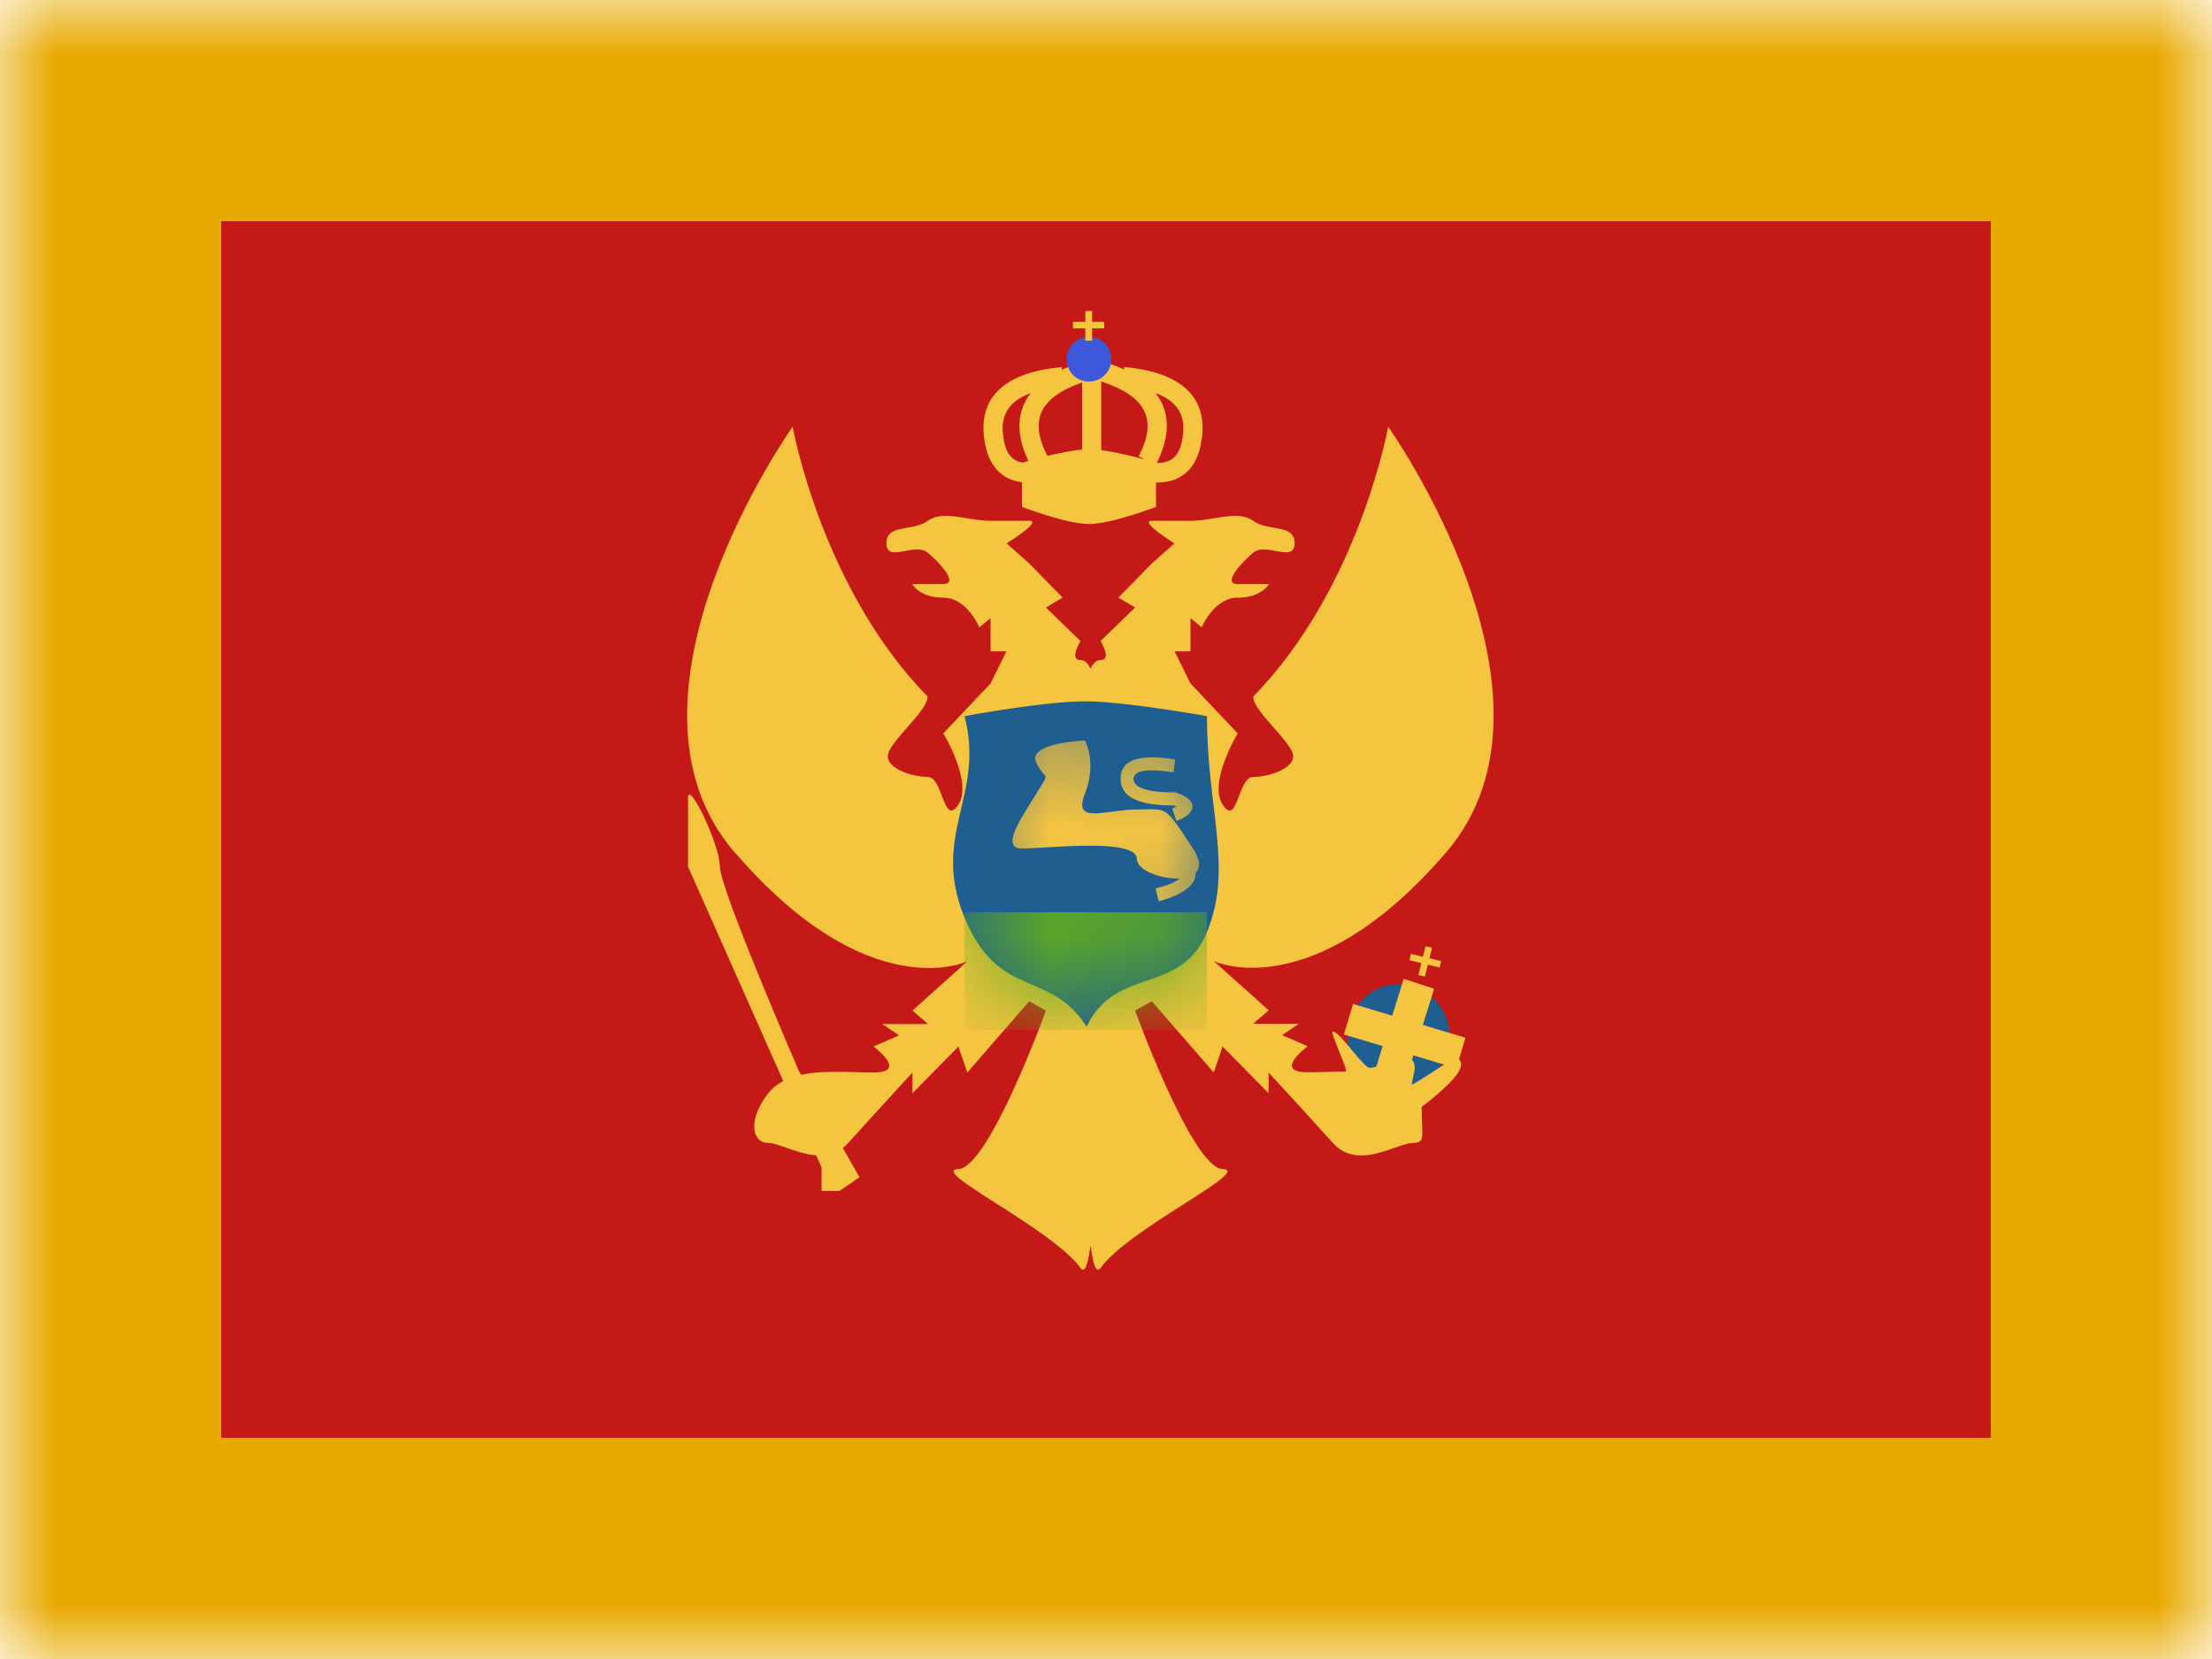 <svg fill="none" height="15" viewBox="0 0 20 15" width="20" xmlns="http://www.w3.org/2000/svg" xmlns:xlink="http://www.w3.org/1999/xlink"><mask id="a" height="15" maskUnits="userSpaceOnUse" width="20" x="0" y="0"><path d="m0 0h20v15h-20z" fill="#fff"/></mask><mask id="b" height="11" maskUnits="userSpaceOnUse" width="16" x="2" y="2"><path clip-rule="evenodd" d="m2 2h16v11h-16z" fill="#fff" fill-rule="evenodd"/></mask><mask id="c" height="4" maskUnits="userSpaceOnUse" width="4" x="8" y="6"><path clip-rule="evenodd" d="m8.721 6.475s.711-.134 1.096-.134c.346 0 1.096.134 1.096.134 0 .85.239 1.37 0 1.951-.239.581-.824.301-1.088.857-.338-.527-.795-.237-1.104-.987s.188-1.096 0-1.821z" fill="#fff" fill-rule="evenodd"/></mask><g mask="url(#a)"><path clip-rule="evenodd" d="m0 0h20v15h-20z" fill="#e8aa00" fill-rule="evenodd"/><path clip-rule="evenodd" d="m2 2h16v11h-16z" fill="#c51918" fill-rule="evenodd"/><g mask="url(#b)"><path clip-rule="evenodd" d="m12.644 9.845c.255 0 .462-.212.462-.473 0-.261-.207-.473-.462-.473s-.462.212-.462.473c0 .261.207.473.462.473z" fill="#1e5e91" fill-rule="evenodd"/><g fill="#f6c540"><path clip-rule="evenodd" d="m6.642 7.707c-1.211-1.407.525-3.849.525-3.849s.259 1.458 1.22 2.44c0 .07-.091.172-.182.277-.064.073-.129.146-.163.209-.084.153.205.241.346.241.063 0 .098.091.129.174.039.101.072.189.147.078.135-.202-.135-.646-.135-.646l.427-.451.144-.291h-.144v-.3l-.101.083s-.111-.268-.326-.268-.282-.123-.282-.123h.282c.141 0-.023-.187-.141-.284-.053-.044-.134-.029-.206-.015-.09.017-.167.031-.167-.069 0-.109.085-.124.184-.141.064-.011.134-.023.19-.063.092-.066.216-.046.35-.024.071.012.145.024.218.024h.348c.126 0-.204.204-.204.204l.204.181.303.309-.151.09.312.303s-.106.172 0 .172c.044 0 .072.036.091.078.019-.042.047-.078.091-.078.106 0 0-.172 0-.172l.312-.303-.151-.09.303-.309.204-.181s-.329-.204-.204-.204h.348c.073 0 .147-.012.218-.024.134-.022.258-.042.35.024.056.04.126.052.19.063.098.017.184.031.184.141 0 .1-.078.085-.167.069-.073-.014-.153-.029-.206.015-.118.097-.282.284-.141.284h.282s-.067.123-.282.123-.326.268-.326.268l-.101-.083v.3h-.144l.144.291.427.451s-.27.444-.135.646c.074.111.108.023.146-.078.032-.083.066-.174.129-.174.141 0 .43-.087.346-.241-.035-.063-.099-.136-.164-.209-.092-.104-.182-.207-.182-.277.96-.981 1.22-2.44 1.22-2.44s1.735 2.442.524 3.849c-1.211 1.407-2.1.983-2.1.983l.496.445-.141.122h.414l-.152.102.112.049.119.052s-.32.235 0 .235c.05 0 .104-.001.159-.003.06-.002.122-.003.184-.003.017 0-.021-.092-.058-.183-.036-.09-.073-.179-.057-.179.035.001.102.083.171.166.054.066.109.131.146.157.024.016.119-.017.208-.047.074-.026.144-.05.162-.041.074.037.055.113.037.186-.005.019-.009.037-.012.054-.003.016.092-.046.193-.111.105-.068.216-.14.224-.129.002.002.004.005.006.007.036.043.093.112-.332.44 0 .063.002.114.004.156.006.134.007.169-.084.169-.04 0-.097.02-.163.043-.168.06-.395.14-.56-.043-.229-.255-.581-.637-.581-.637v.188l-.416-.423-.08.235-.56-.644-.151.084s.516 1.424.792 1.433c.137.005-.071.138-.347.314-.279.178-.628.401-.757.58-.039.053-.068-.028-.091-.204-.023.176-.053.258-.091.204-.13-.179-.478-.402-.757-.58-.276-.176-.484-.309-.347-.314.276-.01.792-1.433.792-1.433l-.151-.084-.56.644-.08-.235-.416.423v-.188s-.351.382-.581.637c-.165.183-.392.103-.56.043-.066-.023-.122-.043-.163-.043-.144 0-.192-.202 0-.449.162-.208.5-.199.793-.191.055.002.108.003.159.003.32 0 0-.235 0-.235l.119-.052.112-.049-.152-.102h.414l-.141-.122.496-.445s-.889.424-2.1-.983z" fill-rule="evenodd"/><path clip-rule="evenodd" d="m7.771 10.644-.547-.959s-.715-1.649-.715-1.849c0-.2-.288-.793-.288-.621v.621l1.207 2.718v.214h.162z" fill-rule="evenodd"/><path d="m12.151 9.353.083-.276 1.016.306-.083.276z"/><path d="m12.692 8.85.275.09-.269.861-.275-.09z"/><g clip-rule="evenodd" fill-rule="evenodd"><path d="m12.948 8.569-.059-.013-.024.095-.108-.027-.013.058.107.026-.027.108.059.013.027-.107.107.026.013-.058-.105-.026z"/><path d="m9.809 3.264.03.104h.09l.03-.104c.075.023.143.048.204.077l.002-.023c.482.044.733.246.706.601-.022.294-.171.448-.419.444v.22s-.404.155-.606.155c-.202 0-.606-.155-.606-.155v-.223c-.204-.025-.326-.176-.346-.44-.027-.355.223-.557.706-.601l.002.024c.062-.029.131-.055.207-.078zm-.511.903c-.027.008-.046.013-.054.016-.111-.021-.165-.109-.177-.276-.013-.168.066-.285.252-.352-.127.163-.136.369-.021.612zm.172-.045c.102-.024.22-.049.314-.057v-.607c-.387.136-.48.344-.314.664zm.487-.052c.13.017.287.056.389.083l-.051-.028c.173-.329.073-.54-.338-.676zm.492-.515c.13.167.135.38.01.631.153.002.224-.086.239-.28.013-.167-.065-.284-.249-.351z"/></g></g><g clip-rule="evenodd" fill-rule="evenodd"><path d="m9.846 3.45c.112 0 .202-.09.202-.202s-.09-.202-.202-.202-.202.09-.202.202.09.202.202.202z" fill="#3d58db"/><path d="m9.874 2.811-.061.001-0.0.098-.112 0.0.001.059.111-0-0.0.112.061-.001 0-.111.11-0-.001-.059-.109 0z" fill="#f6c540"/><path d="m8.721 6.475s.711-.134 1.096-.134c.346 0 1.096.134 1.096.134 0 .85.239 1.37 0 1.951-.239.581-.824.301-1.088.857-.338-.527-.795-.237-1.104-.987s.188-1.096 0-1.821z" fill="#1e5e91"/></g><g mask="url(#c)"><path d="m8.721 8.248h2.192v1.064h-2.192z" fill="#5eaa22"/><path clip-rule="evenodd" d="m9.369 6.894c-.084-.178.44-.199.44-.199s.113.199 0 .482c-.082.206.055.187.244.162.071-.009.149-.02.226-.02.117 0 .179-.009.231.011.072.027.123.108.276.342.07.107.067.177.025.22.004.109-.115.199-.334.257l-.029-.115c.116-.031.187-.06.22-.092-.165.01-.389-.071-.389-.176 0-.155-.528-.122-.846-.103-.081.005-.148.009-.19.009-.185 0-.043-.226.086-.431.014-.022.027-.043.04-.064.066-.107.088-.135.083-.156-.005-.022-.04-.036-.083-.127zm1.257-.028c-.317-.05-.494-.002-.494.175 0 .169.169.242.477.241.012.004.022.008.032.012-.011.005-.026.011-.042.017l.038.112c.194-.07.194-.195-.002-.256l-.008-.003-.009 0c-.256.002-.369-.046-.369-.122 0-.069.107-.099.361-.059z" fill="#f6c540" fill-rule="evenodd"/></g></g></g></svg>